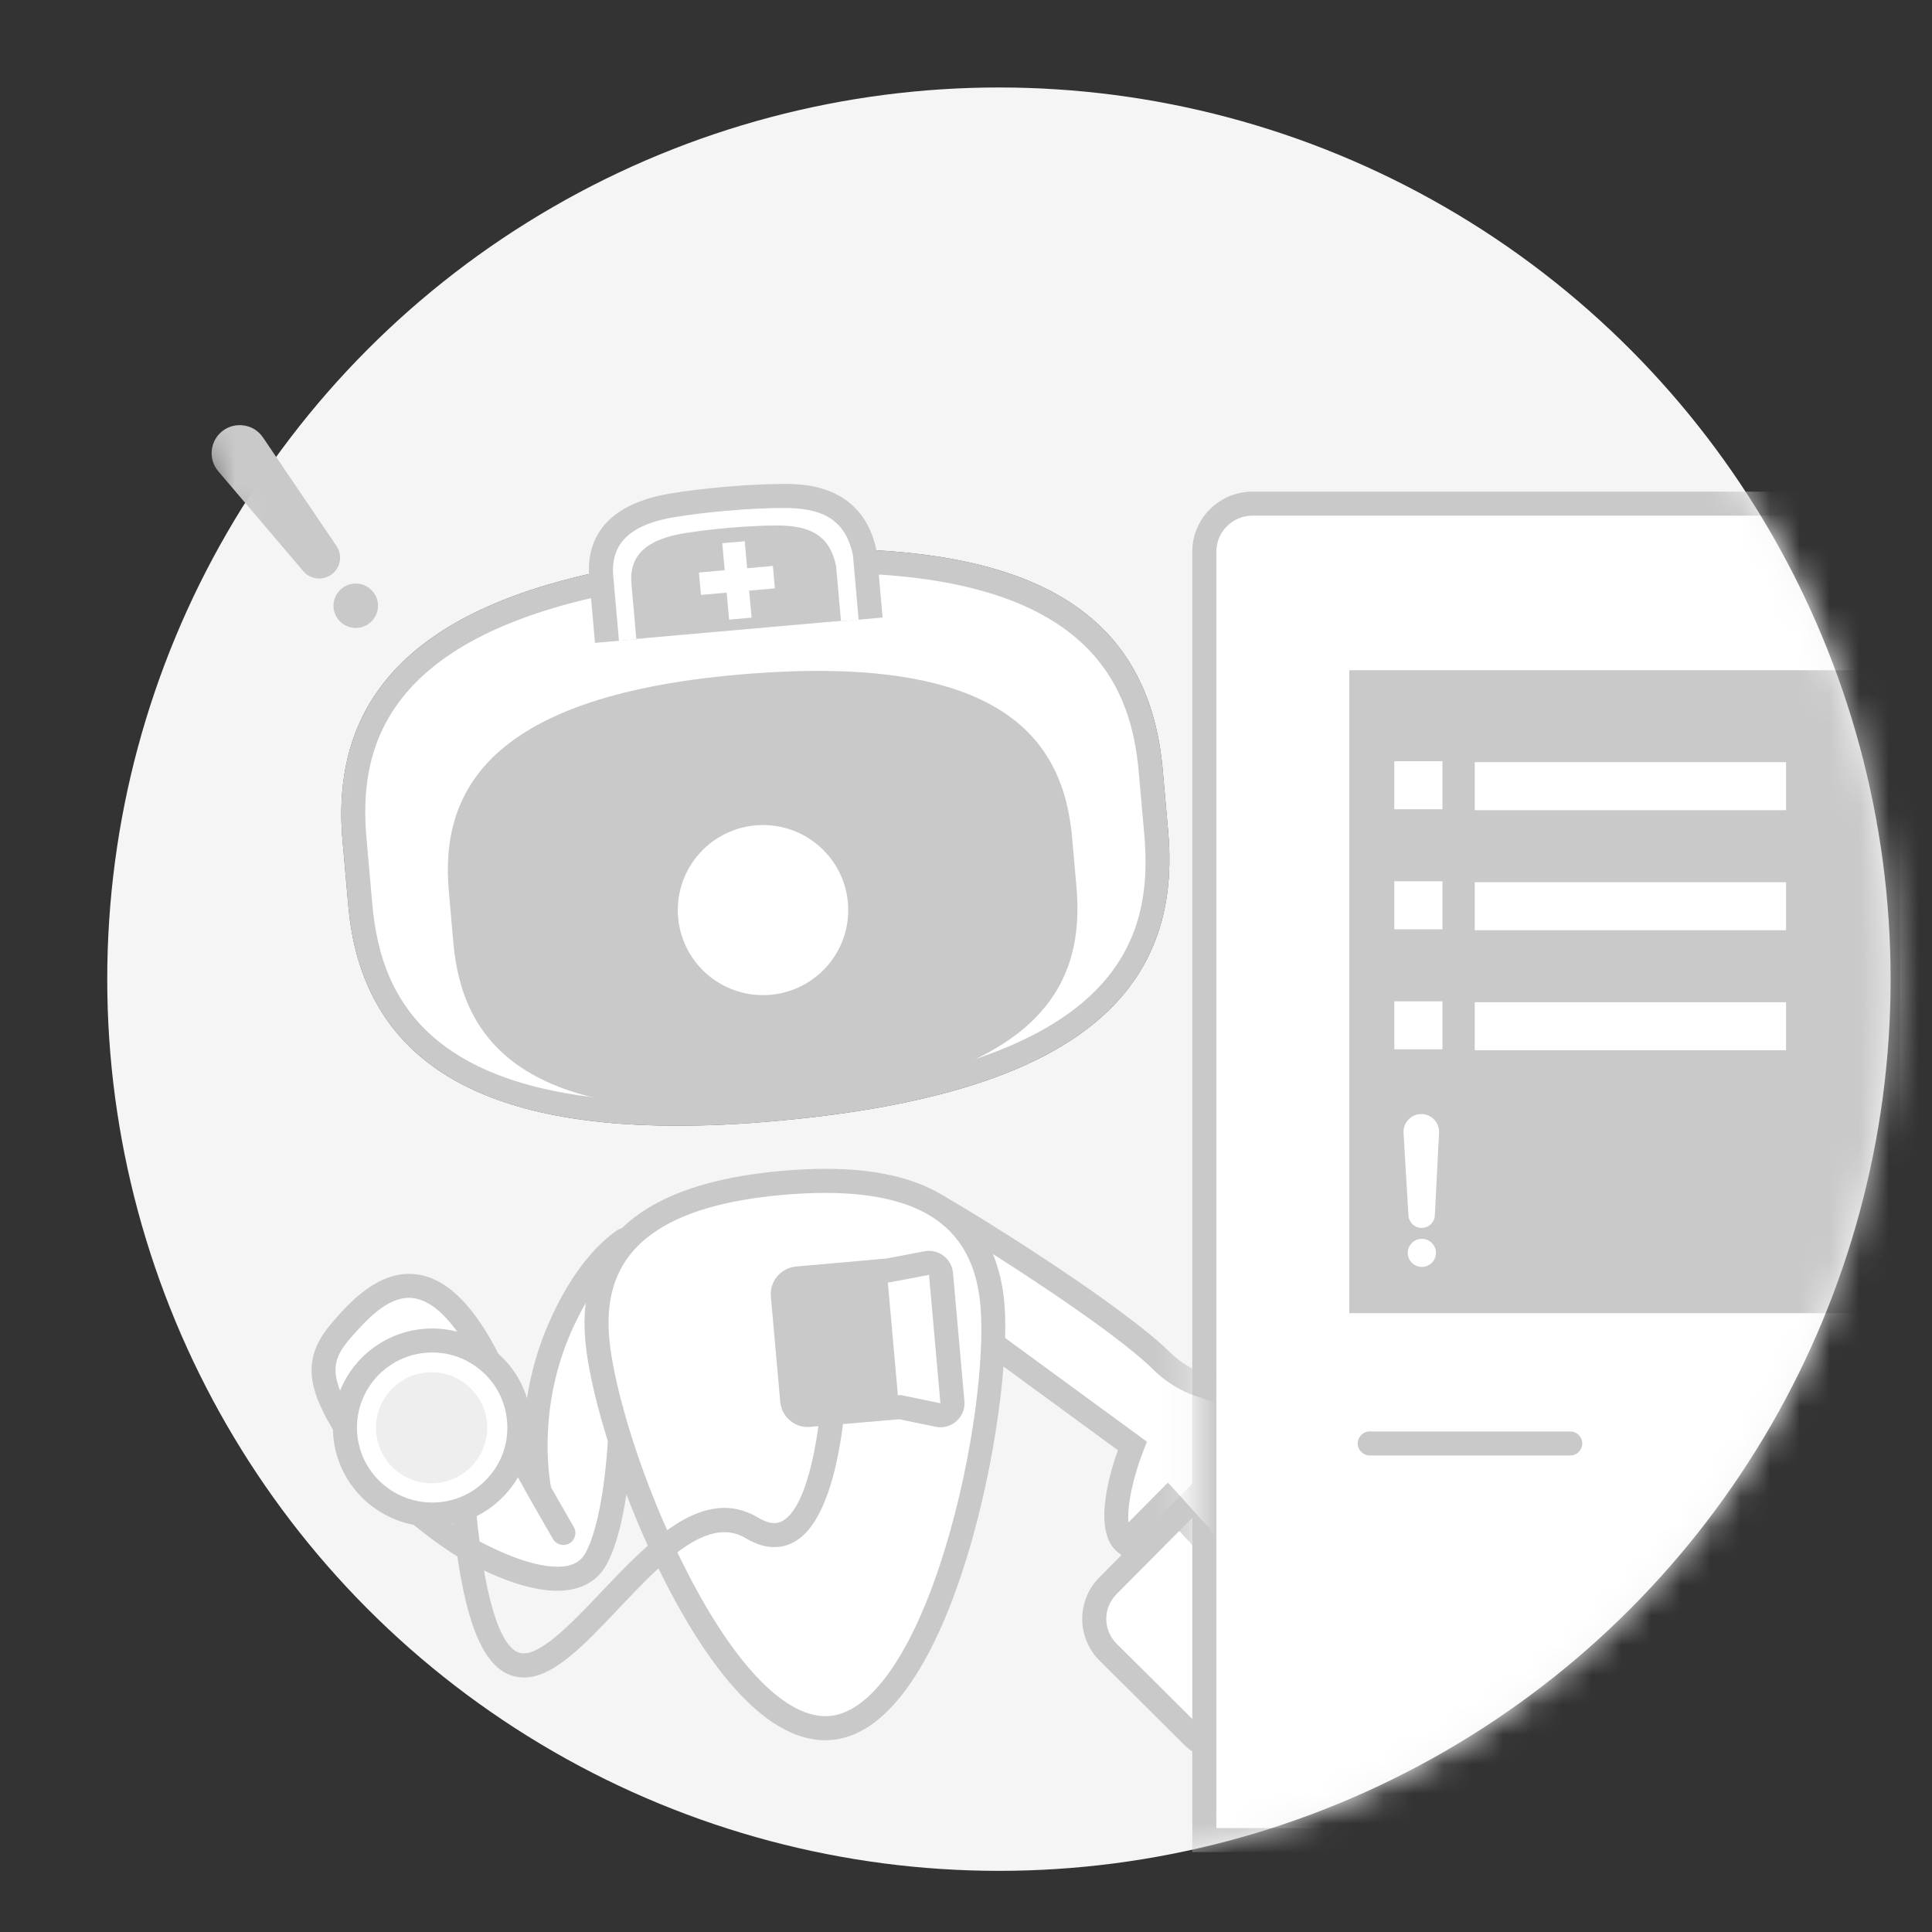 <?xml version="1.0" encoding="UTF-8"?>
<svg width="65px" height="65px" viewBox="0 0 65 65" version="1.1" xmlns="http://www.w3.org/2000/svg" xmlns:xlink="http://www.w3.org/1999/xlink">
    <rect x="0" y="0" width="65" height="65" fill="#333333" stroke="none"/>
    <!-- Generator: Sketch 52.2 (67145) - http://www.bohemiancoding.com/sketch -->
    <title>500</title>
    <desc>Created with Sketch.</desc>
    <defs>
        <circle id="path-1" cx="30.551" cy="30.089" r="30"></circle>
        <path d="M34.712,25.553 L34.712,44.866 C19.673,51.036 11.18,53.145 9.234,51.193 C7.288,49.241 5.393,43.467 3.549,33.87 L5.22,13.604 L0.63,2.898 L16.898,0.419 L27.482,0.419 L36.24,3.89 L38.065,10.736 L34.712,25.553 Z" id="path-3"></path>
    </defs>
    <g id="Page-1" stroke="none" stroke-width="1" fill="none" fill-rule="evenodd">
        <g id="ALL" transform="translate(-317.156, -157.219)">
            <g id="500" transform="translate(318, 158)">
                <g transform="translate(1.917, 2.035)">
                    <g id="分组-23" transform="translate(0.296, 0.038)">
                        <mask id="mask-2" fill="white">
                            <use xlink:href="#path-1"></use>
                        </mask>
                        <use id="Mask" fill="#F5F5F5" fill-rule="nonzero" xlink:href="#path-1"></use>
                        <g mask="url(#mask-2)">
                            <g transform="translate(33.287, 13.495)">
                                <g id="分组-25" stroke-width="1" fill="none" transform="translate(0, 32.846)">
                                    <path d="M4.255,0.806 L0.928,4.16 C0.315,4.779 0.318,5.774 0.935,6.388 L3.794,9.231 C4.278,9.713 5.063,9.713 5.547,9.231 L10.074,4.718" id="Fill-15" fill="#FFFFFF"></path>
                                    <path d="M4.67,9.995 C4.249,9.995 3.829,9.836 3.508,9.517 L0.65,6.675 C-0.124,5.906 -0.128,4.651 0.64,3.876 L3.968,0.522 C4.124,0.364 4.381,0.36 4.54,0.519 C4.699,0.675 4.7,0.931 4.543,1.09 L1.215,4.444 C0.76,4.903 0.763,5.647 1.22,6.102 L4.08,8.945 C4.407,9.271 4.935,9.269 5.26,8.945 L9.787,4.432 C9.945,4.274 10.201,4.274 10.359,4.432 C10.518,4.59 10.518,4.846 10.359,5.003 L5.833,9.516 C5.512,9.835 5.091,9.995 4.67,9.995" id="Fill-16" fill="#C9C9C9"></path>
                                </g>
                                <path d="M32.238,45.558 L4.174,45.558 L4.174,2.211 C4.174,1.32 4.9,0.596 5.793,0.596 L30.619,0.596 C31.513,0.596 32.238,1.32 32.238,2.211 L32.238,45.558 Z" id="Fill-39" fill="#FFFFFF"></path>
                                <path d="M4.579,45.154 L31.833,45.154 L31.833,2.211 C31.833,1.543 31.289,1 30.619,1 L5.793,1 C5.124,1 4.579,1.543 4.579,2.211 L4.579,45.154 Z M32.643,45.962 L3.769,45.962 L3.769,2.211 C3.769,1.098 4.677,0.192 5.793,0.192 L30.619,0.192 C31.735,0.192 32.643,1.098 32.643,2.211 L32.643,45.962 Z" id="Fill-40" fill="#C9C9C9"></path>
                                <path d="M31.829,45.153 L25.858,45.153 L25.858,1 L30.734,1 C31.339,1 31.829,1.488 31.829,2.092 L31.829,45.153 Z" id="Fill-41" fill="#EEEEEE"></path>
                                <polygon id="Fill-42" fill="#C9C9C9" points="9.052 27.831 27.58 27.831 27.58 6.2 9.052 6.2"></polygon>
                                <path d="M16.486,32.619 L9.739,32.619 C9.515,32.619 9.334,32.438 9.334,32.215 C9.334,31.992 9.515,31.811 9.739,31.811 L16.486,31.811 C16.709,31.811 16.89,31.992 16.89,32.215 C16.89,32.438 16.709,32.619 16.486,32.619" id="Fill-44" fill="#C9C9C9"></path>
                                <path d="M18.375,42.428 L17.295,42.428 C17.072,42.428 16.89,42.247 16.89,42.024 C16.89,41.801 17.072,41.62 17.295,41.62 L18.375,41.62 C18.598,41.62 18.78,41.801 18.78,42.024 C18.78,42.247 18.598,42.428 18.375,42.428" id="Fill-45" fill="#BBBBBB"></path>
                                <polygon id="Fill-46" fill="#FFFFFF" points="10.566 10.877 12.185 10.877 12.185 9.262 10.566 9.262"></polygon>
                                <polygon id="Fill-47" fill="#FFFFFF" points="13.272 10.909 23.746 10.909 23.746 9.293 13.272 9.293"></polygon>
                                <polygon id="Fill-48" fill="#FFFFFF" points="10.566 14.916 12.185 14.916 12.185 13.3 10.566 13.3"></polygon>
                                <polygon id="Fill-49" fill="#FFFFFF" points="13.272 14.947 23.746 14.947 23.746 13.332 13.272 13.332"></polygon>
                                <polygon id="Fill-50" fill="#FFFFFF" points="10.566 18.954 12.185 18.954 12.185 17.339 10.566 17.339"></polygon>
                                <polygon id="Fill-51" fill="#FFFFFF" points="13.272 18.986 23.746 18.986 23.746 17.37 13.272 17.37"></polygon>
                                <path d="M11.488,24.963 C11.253,24.964 11.057,24.781 11.042,24.546 L10.877,21.764 C10.858,21.422 11.129,21.134 11.471,21.132 C11.814,21.131 12.088,21.417 12.071,21.758 L11.93,24.542 C11.918,24.777 11.725,24.962 11.488,24.963" id="Fill-52" fill="#FFFFFF"></path>
                                <path d="M11.966,25.801 C11.967,26.061 11.755,26.274 11.495,26.275 C11.233,26.276 11.02,26.066 11.019,25.805 C11.018,25.544 11.229,25.332 11.49,25.33 C11.751,25.329 11.964,25.54 11.966,25.801" id="Fill-53" fill="#FFFFFF"></path>
                            </g>
                        </g>
                    </g>
                    <g id="分组-22" transform="translate(2.641, 8.062)">
                        <mask id="mask-4" fill="white">
                            <use xlink:href="#path-3"></use>
                        </mask>
                        <g id="Mask" fill-rule="nonzero"></g>
                        <g mask="url(#mask-4)">
                            <g transform="translate(1.632, 2.92)">
                                <path d="M2.984,44.331 L2.238,44.331 C2.015,44.331 1.834,44.15 1.834,43.927 C1.834,43.704 2.015,43.523 2.238,43.523 L2.984,43.523 C3.207,43.523 3.389,43.704 3.389,43.927 C3.389,44.15 3.207,44.331 2.984,44.331" id="Fill-7" fill="#FFFFFF"></path>
                                <path d="M11.124,36.393 C11.124,36.393 10.487,33.649 11.921,30.608 C12.605,29.158 13.307,28.41 13.892,27.969 C14.203,27.735 14.641,27.993 14.592,28.378 L13.847,34.221 C13.847,34.221 13.758,37.232 13.035,38.614 C12.216,40.183 9.406,38.685 8.795,38.358 C8.19,38.033 6.254,36.686 5.253,35.229 C3.708,32.977 3.435,32.13 4.446,30.962 C5.407,29.852 7.203,27.88 9.278,31.745 C9.644,32.426 9.623,33.477 9.815,33.92 C10.247,34.915 11.92,37.777 11.92,37.777" id="Fill-13" fill="#FFFFFF"></path>
                                <path d="M6.726,29.866 C5.994,29.866 5.326,30.564 4.752,31.227 C3.981,32.116 3.999,32.686 5.587,35 C6.552,36.405 8.443,37.711 8.987,38.002 C10.874,39.013 11.787,38.969 12.161,38.855 C12.399,38.782 12.562,38.646 12.677,38.428 C13.348,37.144 13.442,34.238 13.442,34.209 L14.19,28.328 C13.431,28.823 12.826,29.637 12.287,30.78 C11.043,33.417 11.428,35.833 11.505,36.242 C11.918,36.972 12.263,37.56 12.27,37.573 C12.383,37.766 12.317,38.013 12.125,38.126 C11.933,38.238 11.683,38.173 11.571,37.98 C11.54,37.927 11.2,37.346 10.794,36.629 C10.778,36.606 10.763,36.58 10.752,36.552 C10.257,35.676 9.678,34.622 9.443,34.081 C9.345,33.852 9.299,33.551 9.245,33.201 C9.179,32.768 9.104,32.277 8.921,31.936 C8.227,30.642 7.53,29.949 6.85,29.874 C6.809,29.869 6.767,29.866 6.726,29.866 M11.713,39.722 C10.897,39.722 9.855,39.385 8.603,38.714 C7.99,38.385 5.98,37.001 4.92,35.456 C3.446,33.311 2.889,32.142 4.14,30.698 C4.675,30.081 5.673,28.933 6.94,29.071 C7.914,29.178 8.796,29.991 9.634,31.554 C9.884,32.019 9.97,32.583 10.046,33.08 C10.087,33.349 10.129,33.627 10.187,33.76 C10.273,33.959 10.412,34.237 10.579,34.555 C10.607,33.452 10.824,31.985 11.555,30.436 C12.151,29.172 12.836,28.259 13.648,27.647 C13.919,27.445 14.283,27.421 14.577,27.591 C14.873,27.761 15.036,28.091 14.993,28.429 L14.249,34.272 C14.248,34.359 14.151,37.354 13.394,38.802 C13.179,39.212 12.845,39.49 12.4,39.626 C12.193,39.69 11.963,39.722 11.713,39.722" id="Fill-14" fill="#C9C9C9"></path>
                                <path d="M31.063,34.849 L24.535,30.071 L23.971,27.559 C23.884,27.168 24.153,26.58 24.5,26.779 C26.336,27.839 30.606,30.567 32.048,31.99 C32.436,32.372 32.902,32.658 33.421,32.821 C34.359,33.115 35.846,33.86 36.338,35.698 C36.489,36.265 36.795,37.835 35.635,38.5 C35.371,38.652 34.687,38.746 34.387,38.753 C33.916,38.765 33.505,37.985 33.152,37.672 L32.248,36.669 L30.823,38.107 C30.022,37.464 31.063,34.849 31.063,34.849" id="Fill-17" fill="#FFFFFF"></path>
                                <path d="M32.262,36.081 L33.453,37.402 C33.545,37.48 33.677,37.641 33.815,37.81 C33.957,37.986 34.224,38.374 34.378,38.35 C34.693,38.342 35.274,38.242 35.434,38.151 C36.327,37.638 36.091,36.337 35.946,35.801 C35.52,34.208 34.272,33.51 33.3,33.206 C32.722,33.025 32.206,32.712 31.764,32.277 C30.423,30.954 26.388,28.346 24.403,27.19 C24.37,27.265 24.346,27.38 24.366,27.471 L24.896,29.835 L31.555,34.708 L31.439,34.998 C31.105,35.839 30.876,36.863 30.932,37.422 L32.262,36.081 Z M34.377,39.157 C33.864,39.157 33.488,38.692 33.185,38.318 C33.078,38.186 32.979,38.059 32.883,37.973 L32.235,37.257 L30.854,38.651 L30.569,38.422 C29.718,37.739 30.284,35.814 30.576,34.993 L24.173,30.307 L23.576,27.647 C23.48,27.216 23.651,26.699 23.965,26.469 C24.186,26.306 24.462,26.292 24.702,26.429 C26.562,27.503 30.85,30.241 32.333,31.702 C32.682,32.046 33.089,32.294 33.543,32.436 C34.497,32.734 36.18,33.542 36.729,35.593 C36.92,36.309 37.217,38.058 35.837,38.851 C35.458,39.067 34.649,39.151 34.397,39.157 L34.377,39.157 Z" id="Fill-18" fill="#C9C9C9"></path>
                                <path d="M26.355,30.091 C26.679,33.754 24.587,44.014 20.916,44.338 C17.245,44.661 13.384,34.924 13.06,31.261 C12.737,27.598 15.623,26.322 19.294,25.998 C22.966,25.675 26.032,26.428 26.355,30.091" id="Fill-23" fill="#FFFFFF"></path>
                                <path d="M20.725,26.336 C20.286,26.336 19.822,26.357 19.329,26.4 C17.339,26.576 15.895,27.002 14.915,27.705 C13.799,28.506 13.324,29.657 13.463,31.226 C13.61,32.885 14.56,36.126 16.093,39.11 C17.731,42.3 19.456,44.055 20.88,43.935 C22.285,43.812 23.694,41.775 24.748,38.349 C25.733,35.143 26.099,31.786 25.952,30.126 C25.814,28.558 25.144,27.506 23.906,26.914 C23.101,26.529 22.034,26.336 20.725,26.336 M20.731,44.75 C18.547,44.75 16.621,41.908 15.373,39.479 C13.978,36.763 12.836,33.322 12.657,31.297 C12.359,27.926 14.58,26.008 19.258,25.596 C21.399,25.407 23.032,25.6 24.255,26.186 C25.753,26.902 26.595,28.204 26.758,30.055 C27.059,33.454 25.077,44.376 20.952,44.74 C20.878,44.746 20.805,44.75 20.731,44.75" id="Fill-24" fill="#C9C9C9"></path>
                                <path d="M21.784,5.09 C29.57,5.35 31.38,8.729 31.682,12.141 L31.866,14.225 C32.223,18.261 30.535,22.502 18.957,23.521 C7.956,24.49 5.444,20.673 5.087,16.639 L4.893,14.45 C4.583,10.932 5.918,7.268 13.597,5.753" id="Fill-25" fill="#FFFFFF"></path>
                                <path d="M15.749,24.076 C8.752,24.076 5.123,21.638 4.684,16.674 L4.49,14.485 C4.061,9.626 7.014,6.64 13.518,5.357 L13.674,6.149 C5.65,7.733 5.05,11.624 5.297,14.414 L5.49,16.603 C5.781,19.882 7.481,24.128 18.921,23.119 C30.64,22.087 31.78,17.842 31.463,14.261 L31.278,12.177 C31.036,9.436 29.787,5.762 21.77,5.494 L21.798,4.686 C28.388,4.908 31.656,7.265 32.085,12.106 L32.269,14.19 C32.782,19.987 28.562,23.081 18.992,23.924 C17.841,24.026 16.759,24.076 15.749,24.076" id="Fill-26" fill="#545A6D"></path>
                                <path d="M21.784,5.09 C29.57,5.35 31.38,8.729 31.682,12.141 L31.866,14.225 C32.223,18.261 30.535,22.502 18.957,23.521 C7.956,24.49 5.444,20.673 5.087,16.639 L4.893,14.45 C4.583,10.932 5.918,7.268 13.597,5.753" id="Fill-27" fill="#FFFFFF"></path>
                                <path d="M15.749,24.076 C8.752,24.076 5.123,21.638 4.684,16.674 L4.49,14.485 C4.061,9.626 7.014,6.64 13.518,5.357 L13.674,6.149 C5.65,7.733 5.05,11.624 5.297,14.414 L5.49,16.603 C5.781,19.882 7.481,24.128 18.921,23.119 C30.64,22.087 31.78,17.842 31.463,14.261 L31.278,12.177 C31.036,9.436 29.787,5.762 21.77,5.494 L21.798,4.686 C28.388,4.908 31.656,7.265 32.085,12.106 L32.269,14.19 C32.782,19.987 28.562,23.081 18.992,23.924 C17.841,24.026 16.759,24.076 15.749,24.076" id="Fill-28" fill="#C9C9C9"></path>
                                <path d="M13.79,7.76 L13.598,5.581 C13.486,4.321 14.414,3.805 15.672,3.598 C16.145,3.521 16.713,3.448 17.396,3.388 C18.154,3.321 18.785,3.295 19.307,3.292 C20.569,3.287 21.397,3.625 21.663,4.882 L21.854,7.05" id="Fill-29" fill="#FFFFFF"></path>
                                <path d="M12.984,7.831 L12.791,5.652 C12.696,4.574 13.096,3.203 15.54,2.801 C16.073,2.714 16.674,2.641 17.325,2.584 C18.039,2.521 18.705,2.487 19.304,2.484 C19.964,2.482 21.981,2.474 22.455,4.716 L22.469,4.811 L22.66,6.978 L21.048,7.121 L20.861,5.004 C20.72,4.381 20.45,4.1 19.336,4.1 L19.31,4.1 C18.758,4.102 18.137,4.134 17.467,4.193 C16.855,4.247 16.296,4.314 15.803,4.395 C14.326,4.638 14.373,5.163 14.404,5.51 L14.596,7.688 L12.984,7.831 Z" id="Fill-30" fill="#C9C9C9"></path>
                                <path d="M21.281,8.787 C20.258,8.752 19.105,8.785 17.801,8.9 C9.19,9.658 7.783,12.997 8.066,16.187 L8.219,17.921 C8.501,21.116 10.471,24.141 19.082,23.382 C28.146,22.584 29.463,19.227 29.182,16.031 L29.035,14.38 C28.796,11.677 27.376,9 21.281,8.787" id="Fill-31" fill="#C9C9C9"></path>
                                <path d="M23.267,33.136 L24.605,33.413 L24.222,29.094 L22.91,29.342 L19.819,29.618 C19.752,29.624 19.701,29.684 19.708,29.751 L20.023,33.292 C20.028,33.35 20.092,33.407 20.155,33.404 L23.267,33.136 Z M24.607,34.22 C24.552,34.22 24.497,34.215 24.441,34.203 L23.219,33.951 L20.225,34.208 C19.975,34.23 19.737,34.155 19.546,33.994 C19.355,33.835 19.238,33.611 19.216,33.363 L18.901,29.822 C18.855,29.313 19.235,28.859 19.747,28.813 L22.798,28.542 L24.068,28.3 C24.294,28.257 24.526,28.311 24.708,28.449 C24.891,28.586 25.007,28.795 25.028,29.022 L25.412,33.339 C25.435,33.595 25.338,33.842 25.145,34.014 C24.994,34.148 24.804,34.22 24.607,34.22 Z" id="Fill-32" fill="#C9C9C9"></path>
                                <polygon id="Fill-33" fill="#C9C9C9" points="23.209 33.531 20.021 33.814 19.628 29.401 22.816 29.118"></polygon>
                                <path d="M13.79,7.76 L13.598,5.581 C13.486,4.321 14.414,3.805 15.672,3.598 C16.145,3.521 16.713,3.448 17.396,3.388 C18.154,3.321 18.785,3.295 19.307,3.292 C20.569,3.287 21.397,3.625 21.663,4.882 L21.854,7.05" id="Fill-34" fill="#FFFFFF"></path>
                                <path d="M14.374,7.696 L14.21,5.836 C14.115,4.761 14.906,4.32 15.981,4.144 C16.384,4.078 16.87,4.015 17.453,3.964 C18.1,3.907 18.639,3.883 19.084,3.882 C20.161,3.878 20.868,4.166 21.095,5.24 L21.259,7.089" id="Fill-35" fill="#C9C9C9"></path>
                                <polygon id="Fill-36" fill="#FFFFFF" points="19.036 5.997 16.549 6.217 16.481 5.464 18.969 5.242"></polygon>
                                <polygon id="Fill-37" fill="#FFFFFF" points="17.496 7.049 17.266 4.478 18.022 4.411 18.252 6.982"></polygon>
                                <path d="M4.13,5.523 C3.833,5.748 3.411,5.703 3.169,5.418 L0.31,2.058 C-0.04,1.645 0.028,1.024 0.46,0.696 C0.892,0.37 1.511,0.471 1.814,0.92 L4.287,4.572 C4.497,4.88 4.427,5.298 4.13,5.523" id="Fill-54" fill="#C9C9C9"></path>
                                <path d="M5.531,6.13 C5.781,6.458 5.717,6.926 5.387,7.177 C5.058,7.426 4.588,7.361 4.338,7.032 C4.089,6.704 4.153,6.236 4.482,5.986 C4.812,5.737 5.281,5.801 5.531,6.13" id="Fill-55" fill="#C9C9C9"></path>
                                <path d="M21.504,16.821 C21.504,18.401 20.22,19.682 18.636,19.682 C17.053,19.682 15.77,18.401 15.77,16.821 C15.77,15.241 17.053,13.96 18.636,13.96 C20.22,13.96 21.504,15.241 21.504,16.821" id="Fill-56" fill="#FFFFFF"></path>
                                <path d="M10.596,42.64 C10.45,42.64 10.307,42.618 10.162,42.568 C9.117,42.21 8.502,40.492 8.166,36.997 L8.972,36.919 C9.332,40.669 9.961,41.645 10.426,41.804 C11.052,42.015 12.179,40.834 13.17,39.789 C14.787,38.082 16.623,36.146 18.476,37.263 C18.913,37.524 19.153,37.452 19.296,37.371 C20.289,36.815 20.675,33.587 20.686,31.682 L21.495,31.686 C21.492,32.239 21.415,37.11 19.692,38.075 C19.355,38.266 18.795,38.398 18.059,37.955 C16.758,37.171 15.233,38.786 13.758,40.344 C12.602,41.564 11.582,42.64 10.596,42.64" id="Fill-57" fill="#C9C9C9"></path>
                                <path d="M10.429,33.97 C10.573,35.581 9.38,37.003 7.765,37.147 C6.151,37.289 4.726,36.1 4.581,34.489 C4.439,32.877 5.631,31.457 7.246,31.313 C8.861,31.169 10.285,32.36 10.429,33.97" id="Fill-58" fill="#FFFFFF"></path>
                                <path d="M7.511,31.705 C7.435,31.705 7.359,31.708 7.282,31.715 C5.893,31.839 4.862,33.067 4.985,34.453 C5.108,35.839 6.335,36.862 7.73,36.744 C8.403,36.684 9.012,36.366 9.446,35.849 C9.88,35.332 10.086,34.678 10.025,34.006 C9.966,33.335 9.648,32.727 9.129,32.294 C8.67,31.91 8.102,31.705 7.511,31.705 M7.503,37.562 C5.795,37.562 4.333,36.255 4.179,34.524 C4.016,32.695 5.376,31.074 7.21,30.911 C8.091,30.834 8.964,31.102 9.649,31.674 C10.333,32.245 10.753,33.048 10.832,33.935 C10.911,34.82 10.639,35.685 10.066,36.368 C9.494,37.05 8.689,37.47 7.801,37.548 C7.701,37.557 7.602,37.562 7.503,37.562" id="Fill-59" fill="#C9C9C9"></path>
                                <path d="M9.35,34.073 C9.441,35.099 8.682,36.007 7.651,36.098 C6.622,36.19 5.713,35.431 5.623,34.403 C5.53,33.376 6.291,32.47 7.32,32.378 C8.35,32.287 9.259,33.046 9.35,34.073" id="Fill-60" fill="#EEEEEE"></path>
                            </g>
                        </g>
                    </g>
                </g>
            </g>
        </g>
    </g>
</svg>